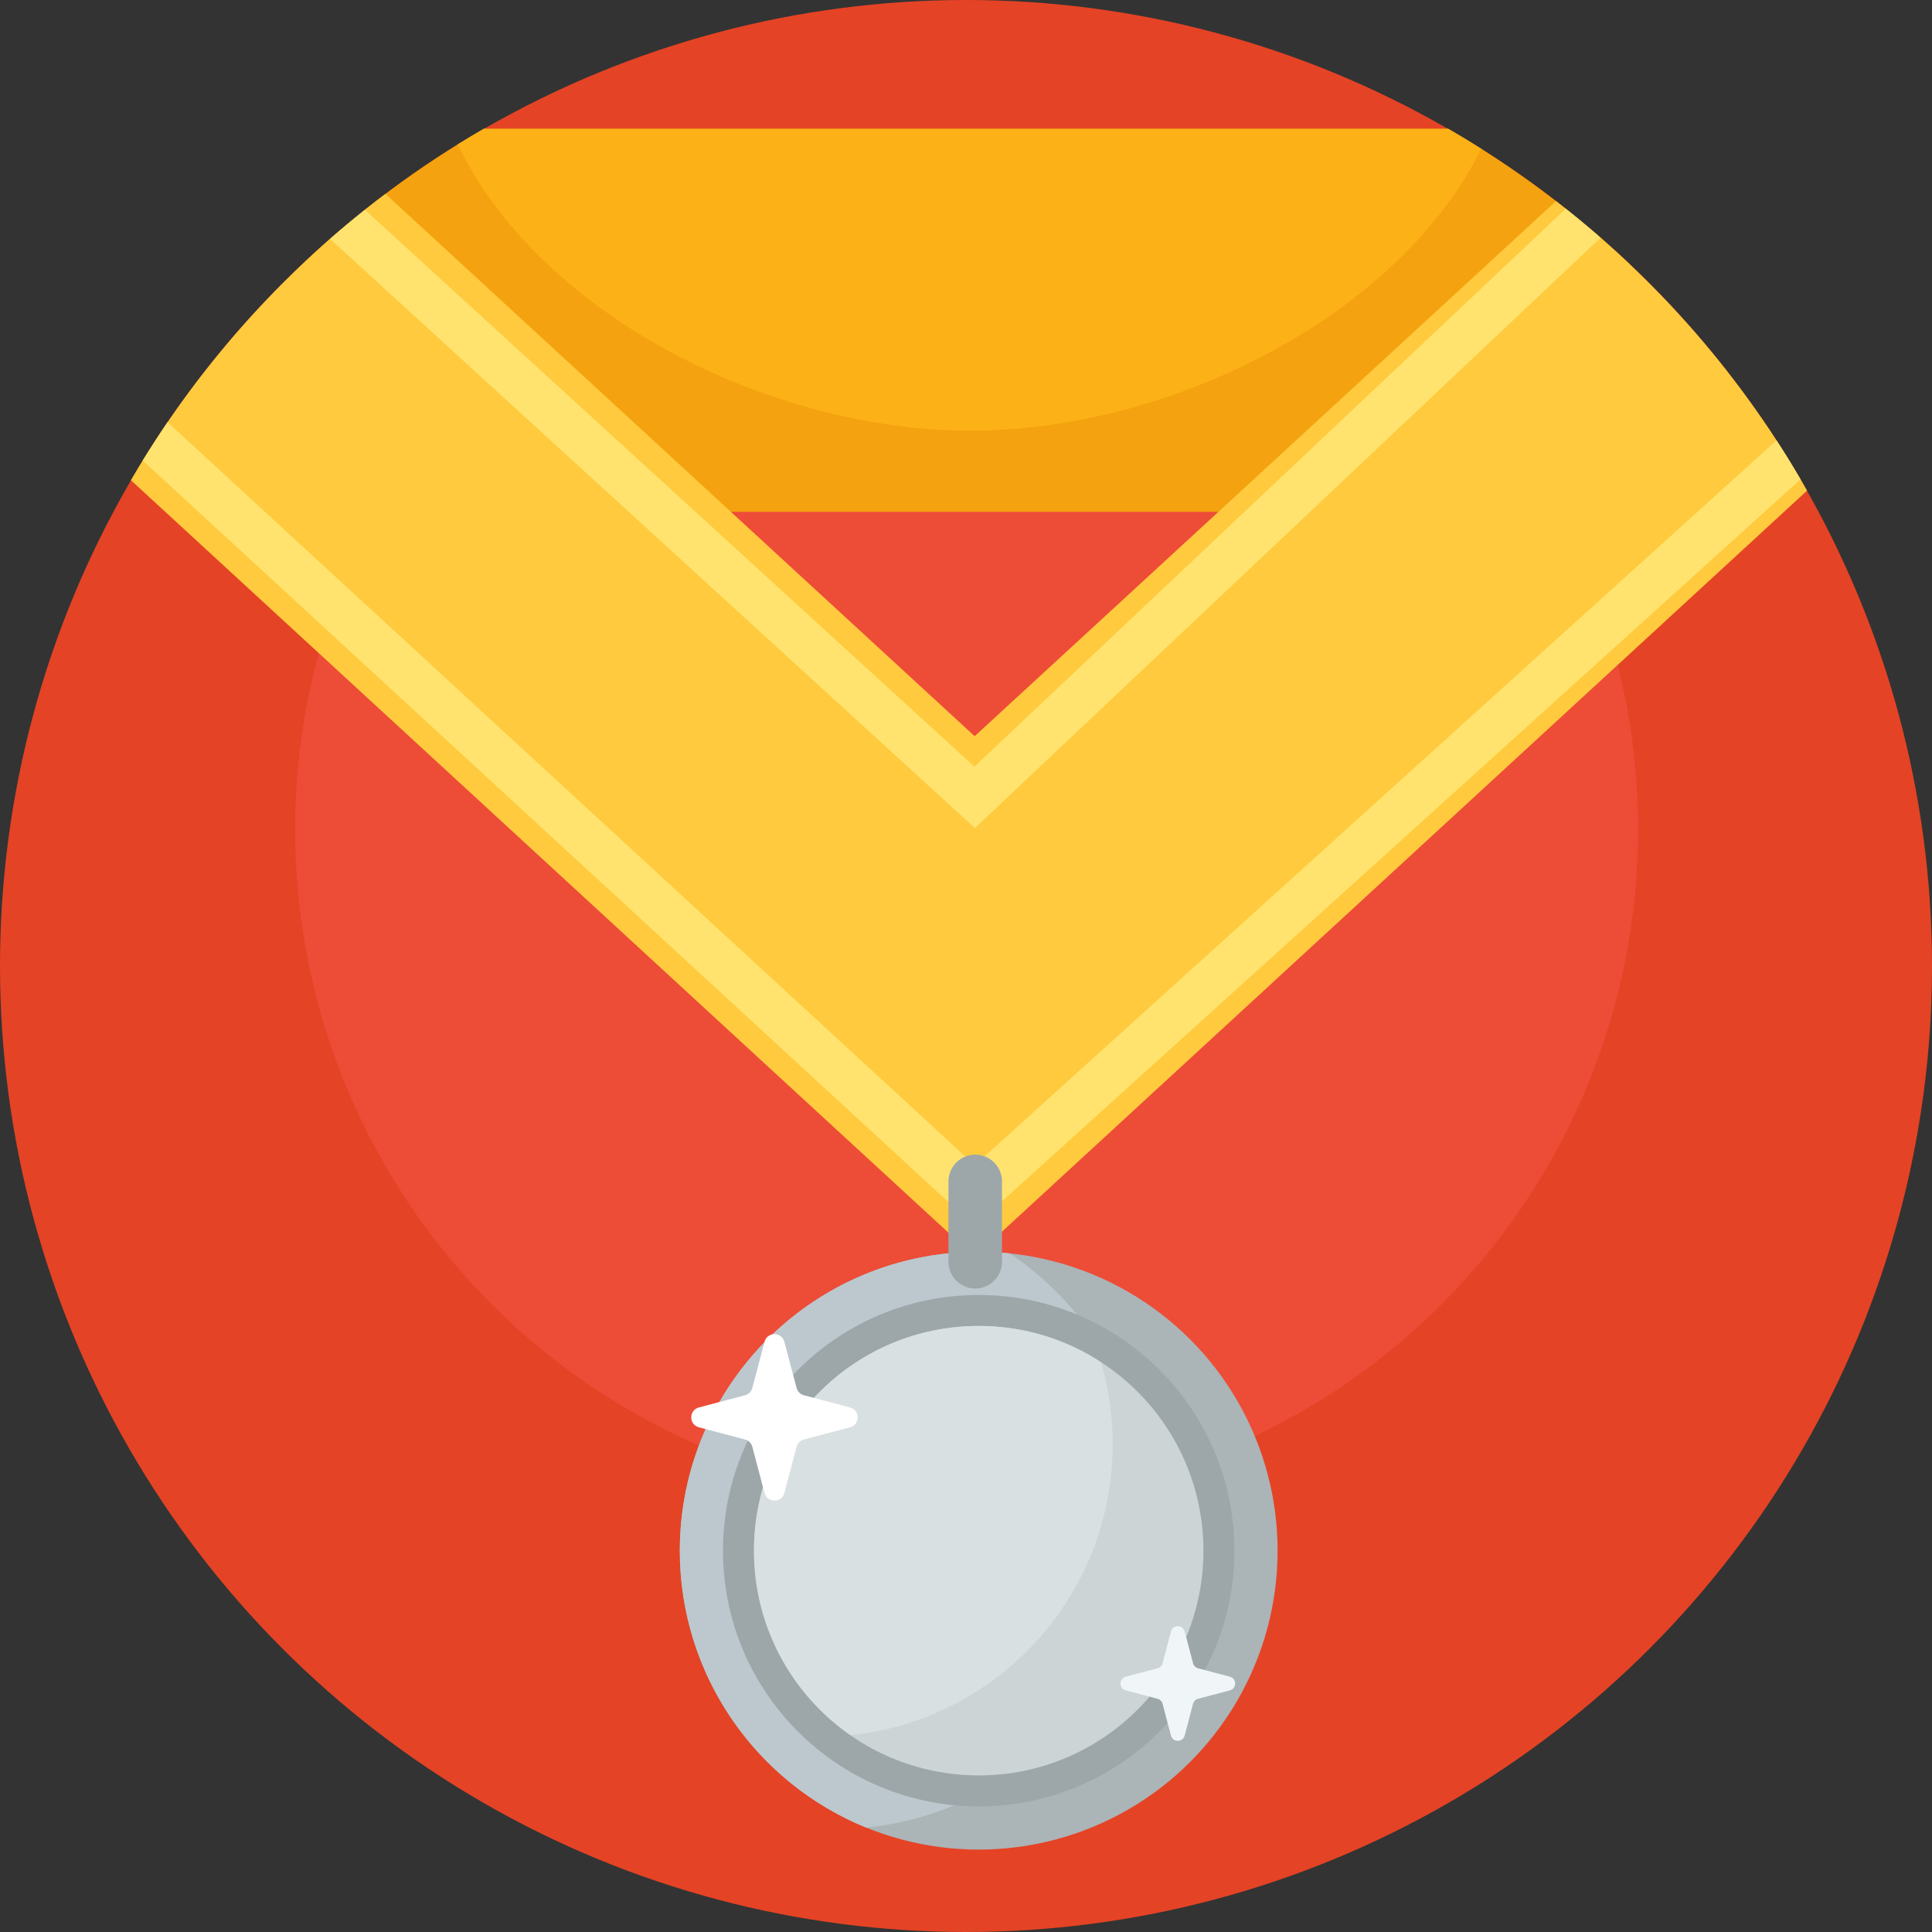 <?xml version="1.0" encoding="iso-8859-1"?>
<!-- Generator: Adobe Illustrator 19.0.0, SVG Export Plug-In . SVG Version: 6.00 Build 0)  -->
<svg version="1.1" id="Capa_1" xmlns="http://www.w3.org/2000/svg" xmlns:xlink="http://www.w3.org/1999/xlink" x="0px" y="0px"
	 viewBox="0 0 512 512" style="enable-background:new 0 0 512 512;" xml:space="preserve">
<rect x="0" y="0" width="512" height="512" fill="#333333" stroke="none"/>
<circle style="fill:#E54325;" cx="256" cy="256" r="256"/>
<circle style="fill:#ED4C37;" cx="256.167" cy="219.857" r="177.957"/>
<path style="fill:#F4A20F;" d="M431.811,69.932c-14.506-13.711-30.61-25.748-48.011-35.794H128.2
	c-17.11,9.877-32.963,21.686-47.28,35.113v66.401h350.891V69.932z"/>
<path style="fill:#FFCA3E;" d="M412.352,53.298l-154.059,141.8L102.15,51.38c-27.222,20.5-50.216,46.306-67.457,75.88
	l218.263,200.896l4.895,5.319l0.441-0.406l0.441,0.406l4.895-5.319l215.261-198.134C462.007,100.211,439.315,74.127,412.352,53.298z
	"/>
<g>
	<path style="fill:#FFE36E;" d="M87.464,63.317l170.894,156.126L424.173,62.995c-3.017-2.631-6.098-5.191-9.237-7.68L258.228,203.17
		L96.703,55.604C93.563,58.105,90.482,60.674,87.464,63.317z"/>
	<path style="fill:#FFE36E;" d="M44.402,111.886c-2.271,3.328-4.464,6.712-6.579,10.15L258.259,324.93l218.906-197.91
		c-2.043-3.494-4.163-6.936-6.364-10.323L258.33,308.79L44.402,111.886z"/>
</g>
<circle style="fill:#ABB4B7;" cx="259.365" cy="410.948" r="79.214"/>
<path style="fill:#BCC8CE;" d="M259.367,331.736c2.791,0,5.547,0.148,8.263,0.43c22.16,15.006,36.726,40.381,36.726,69.16
	c0,43.161-32.762,78.668-74.773,83.015c-28.98-11.773-49.425-40.19-49.425-73.397C180.159,367.199,215.622,331.736,259.367,331.736z
	"/>
<circle style="fill:#9DA7AA;" cx="259.365" cy="410.948" r="67.767"/>
<circle style="fill:#CCD4D6;" cx="259.365" cy="410.948" r="59.554"/>
<path style="fill:#D9E0E2;" d="M259.367,351.391c11.949,0,23.067,3.533,32.393,9.591c2.015,6.903,3.115,14.194,3.115,21.747
	c0,40.104-30.459,73.094-69.506,77.1c-15.443-10.76-25.556-28.636-25.556-48.884C199.814,378.053,226.476,351.391,259.367,351.391z"
	/>
<path style="fill:#9DA7AA;" d="M258.444,341.486L258.444,341.486c-3.905,0-7.099-3.194-7.099-7.099v-21.298
	c0-3.905,3.194-7.099,7.099-7.099l0,0c3.905,0,7.099,3.194,7.099,7.099v21.298C265.543,338.291,262.349,341.486,258.444,341.486z"/>
<path style="fill:#FCB216;" d="M383.8,34.139H128.2c-2.314,1.336-4.6,2.718-6.867,4.123c21.055,44.362,81.761,75.867,135.884,75.867
	c53.648,0,113.759-30.955,135.315-74.704C389.657,37.61,386.75,35.841,383.8,34.139z"/>
<path style="fill:#FFFFFF;" d="M202.606,355.598l-3.229,12.224c-0.25,0.948-0.99,1.688-1.937,1.937l-12.224,3.229
	c-2.703,0.714-2.703,4.552,0,5.265l12.224,3.229c0.948,0.25,1.688,0.99,1.937,1.937l3.229,12.224c0.714,2.703,4.552,2.703,5.265,0
	l3.229-12.224c0.25-0.948,0.99-1.688,1.937-1.937l12.224-3.229c2.703-0.714,2.703-4.552,0-5.265l-12.224-3.229
	c-0.948-0.25-1.688-0.99-1.937-1.937l-3.229-12.224C207.156,352.894,203.319,352.894,202.606,355.598z"/>
<path style="fill:#F0F6F7;" d="M310.319,432.361l-2.224,8.42c-0.172,0.652-0.682,1.162-1.334,1.334l-8.42,2.224
	c-1.862,0.492-1.862,3.135,0,3.627l8.42,2.224c0.652,0.172,1.162,0.682,1.334,1.334l2.224,8.42c0.492,1.862,3.135,1.862,3.627,0
	l2.224-8.42c0.172-0.652,0.682-1.162,1.334-1.334l8.42-2.224c1.862-0.492,1.862-3.135,0-3.627l-8.42-2.224
	c-0.652-0.172-1.162-0.682-1.334-1.334l-2.224-8.42C313.454,430.499,310.81,430.499,310.319,432.361z"/>
<g>
</g>
<g>
</g>
<g>
</g>
<g>
</g>
<g>
</g>
<g>
</g>
<g>
</g>
<g>
</g>
<g>
</g>
<g>
</g>
<g>
</g>
<g>
</g>
<g>
</g>
<g>
</g>
<g>
</g>
</svg>
